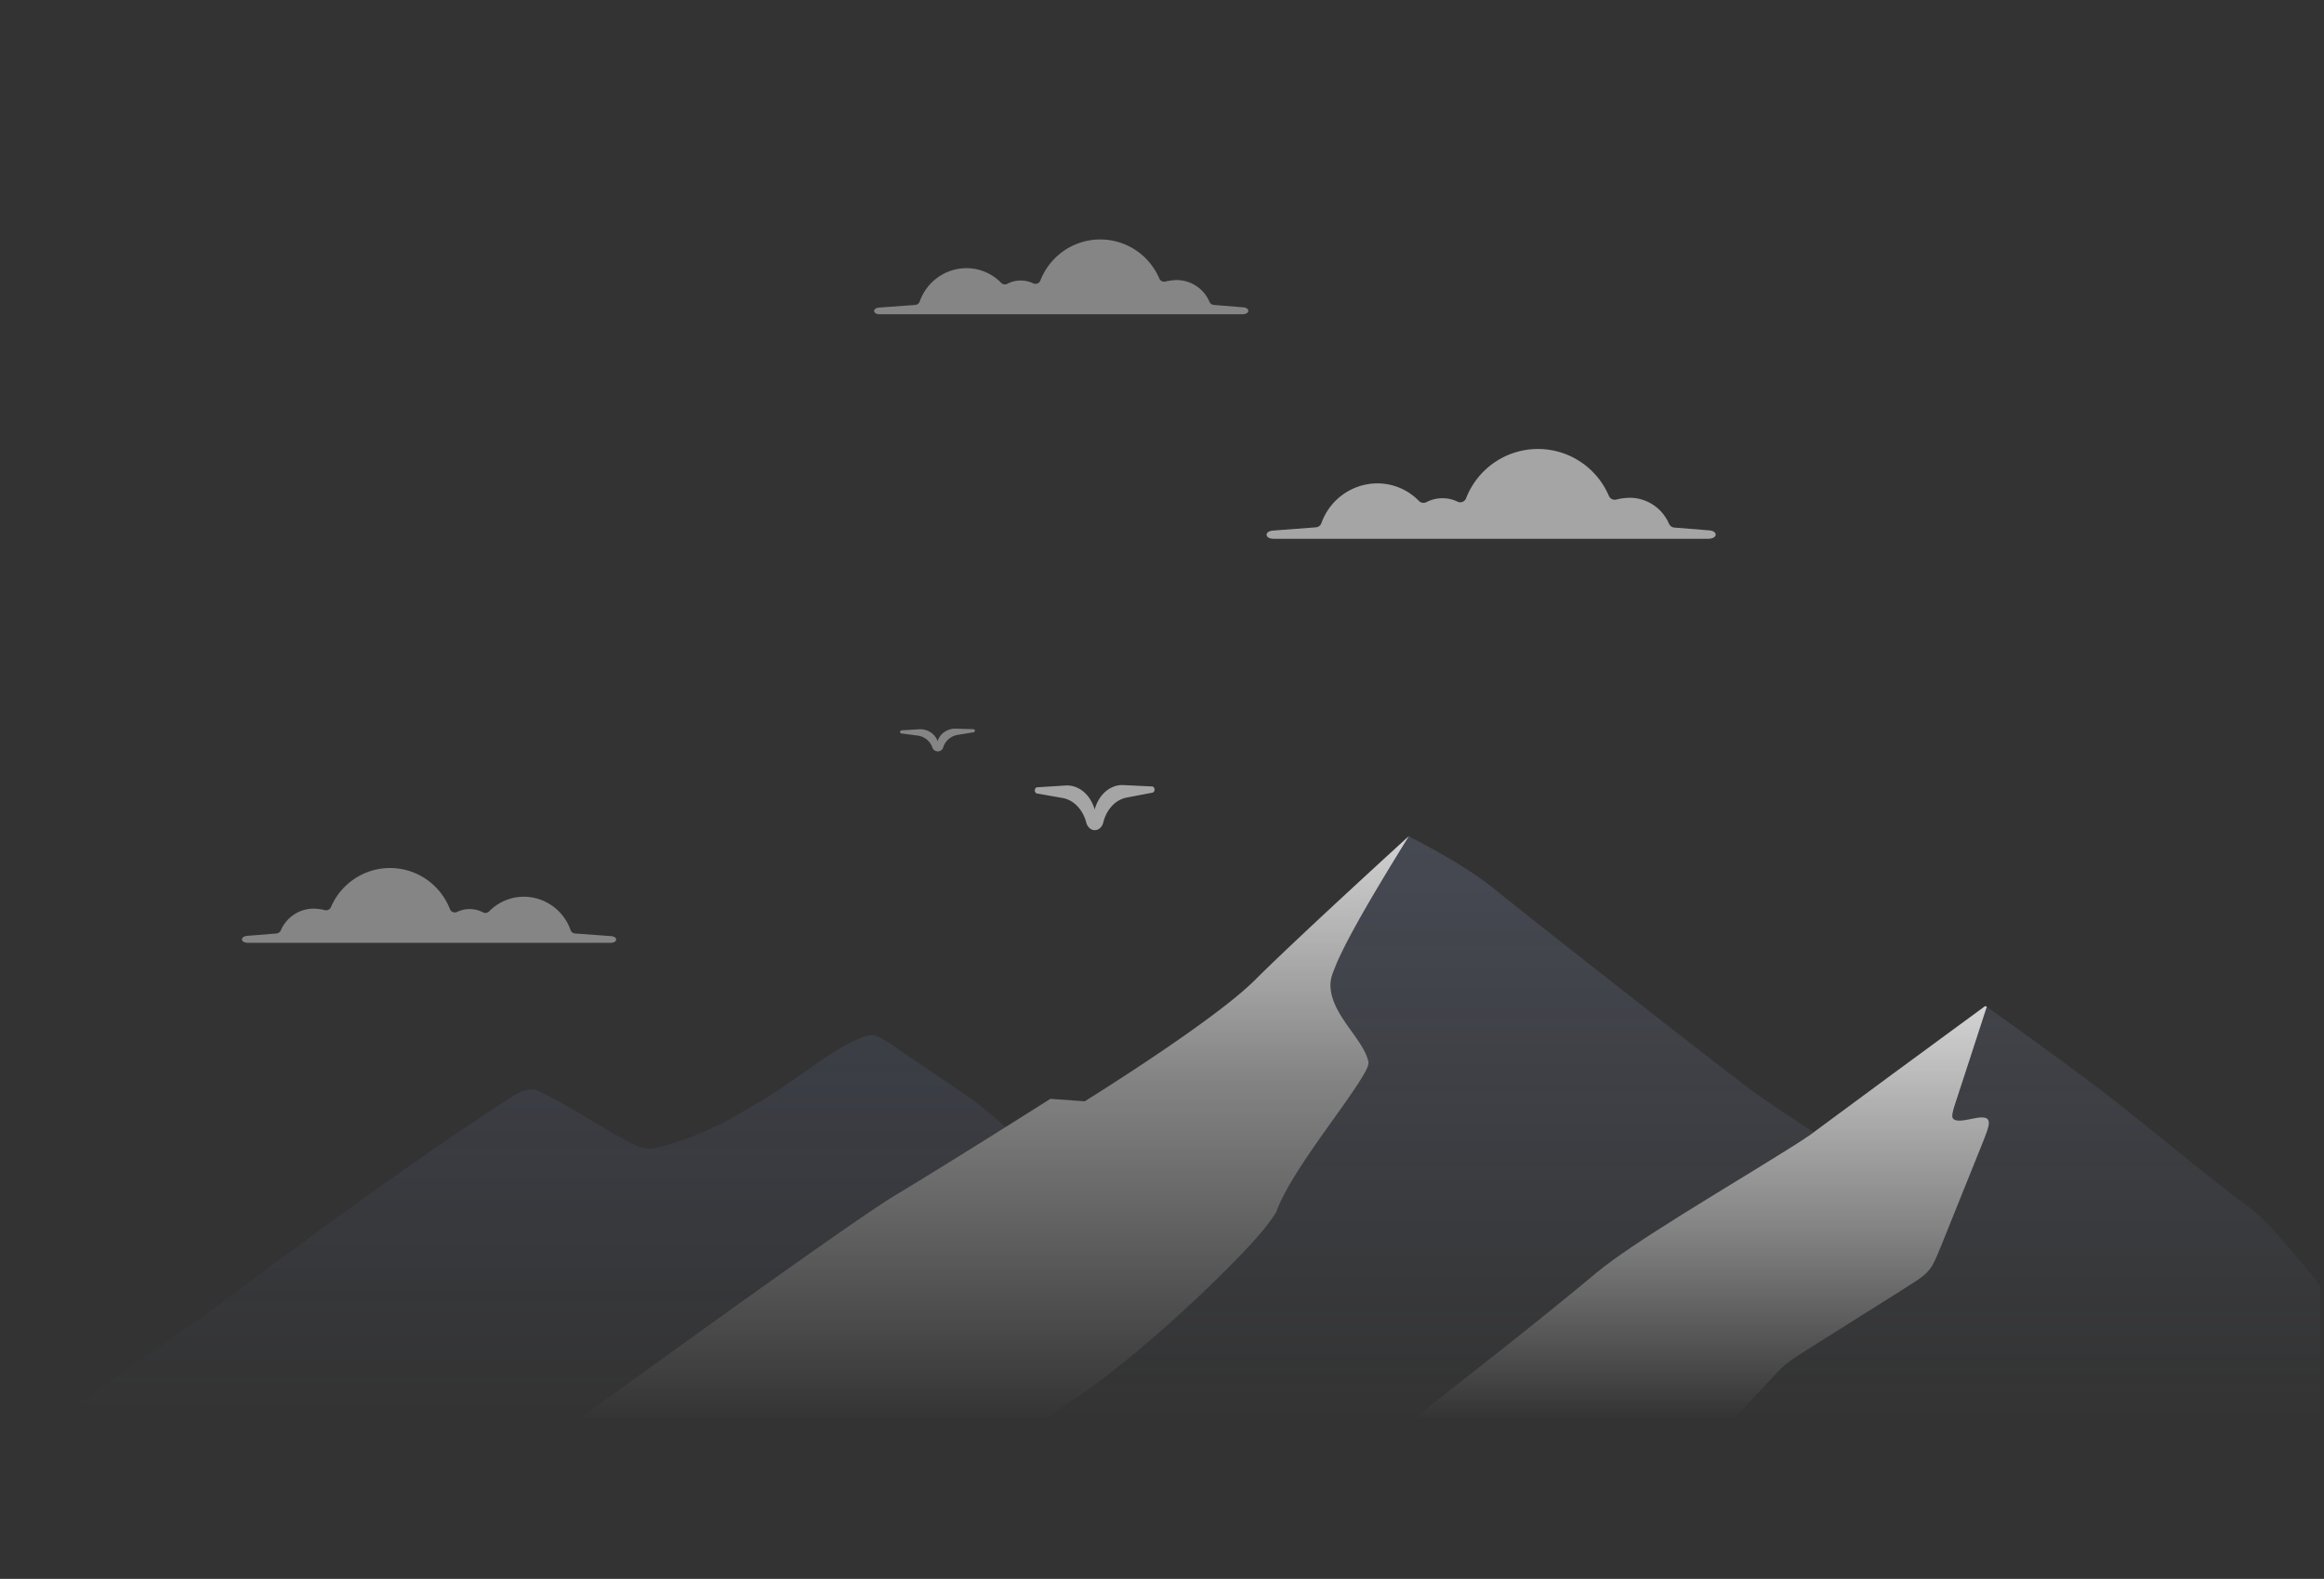 <svg xmlns="http://www.w3.org/2000/svg" width="1242" height="844" fill="none" viewBox="0 0 1242 844">
  <rect x="0" y="0" width="1242" height="844" fill="#333333" stroke="none"/>
  <g clip-path="url(#a)">
    <path fill="url(#b)" fill-opacity=".5" d="M511.434 582.109c-9.443-6.452-20.774-13.955-29.72-20.111-3.883-2.614-9.35-6.603-13.117-8.101-4.25-1.569-8.126.944-12.095 2.585-13.822 6.164-30.786 20.651-49.853 32.1-8.968 5.198-17.295 10.412-26.558 14.681-8.284 3.917-19.945 7.971-26.875 9.714-9.278 2.923-14.752-1.16-22.661-5.609-13.758-7.597-28.878-17.677-42.621-24.107-7.211-3.334-14.68 3.549-21.704 7.79-45.012 29.508-94.001 65.106-143.631 102.203-24.512 18.735-65.24 44.916-88.592 63.767v.014c58 .691 164.218 1.016 275.983 1.16 30.289-22.027 144.733-105.026 168.871-119.506 15.862-9.511 40.374-24.798 58.555-36.211a473.514 473.514 0 0 0-8.774-7.531c-5.791-4.839-10.459-8.23-17.215-12.831l.007-.007Z"/>
    <path fill="url(#c)" d="M555.546 761.917a316.161 316.161 0 0 1 5.763-4.788c3.594-2.909 6.879-5.386 9.695-7.302 25.377-15.653 69.266-54.406 97.351-84.576 5.698-6.35 9.977-11.232 13.73-17.417 7.887-22.019 38.774-58.46 47.886-75.518.822-1.685 1.383-2.816 1.383-4.522-2.42-12.471-21.112-26.094-20.284-42.238.238-3.42 1.232-5.436 2.493-8.691 6.569-16.481 26.068-48.307 39.351-69.844a.555.555 0 0 1-.051-.028s-59.851 54.557-82.159 76.85c-22.309 22.299-91.013 64.861-91.013 64.861l-18.339-1.311s-54.6 34.562-82.484 51.289c-27.883 16.726-176.247 124.869-176.247 124.869l252.925-1.634Z"/>
    <path fill="url(#d)" d="M947.623 735.945c5.762-6.538 9.969-9.353 18.015-14.357 13.787-8.706 31.082-19.55 45.402-28.579 4.75-3.017 9.28-5.767 13.8-8.813 5.48-3.723 7.44-6.207 10.17-12.514 1.54-3.55 2.93-7.057 4.44-10.816 5.72-14.199 12.06-29.996 17.73-44.059 2.47-6.271 4.79-11.499 5.5-14.797 2.32-10.469-15.5.533-19.04-4.219-.59-1.26-.18-2.563.15-4.104.34-1.347.87-2.945 1.46-4.76 3.93-12.111 10.27-31.314 16.54-50.748-.05-.036-.1-.065-.14-.101-.41-.353-.79-.245-1.18.043-25.31 18.534-75.816 55.659-93.399 68.764-5.755 3.931-11.056 7.157-18.18 11.6-29.584 18.426-76.196 45.78-95.342 61.563-29.562 24.842-73.018 58.655-100.83 80.573 35.166-.338 100.16-.727 172.992-1.116 8.867-9.591 16.617-17.951 21.912-23.567v.007Z"/>
    <path fill="url(#e)" d="M798.236 474.902c15.184 12.428 108.624 85.793 133.569 104.723v.007c9.249 7.02 22.517 15.855 37.535 25.648-.806.597-1.563 1.159-2.269 1.685-4.803 3.281-9.291 6.071-14.785 9.486l-3.395 2.113c-6.578 4.098-13.998 8.637-21.771 13.392-27.181 16.628-58.682 35.898-73.571 48.172-24.6 20.673-58.809 47.552-85.626 68.623-5.416 4.255-10.531 8.274-15.204 11.957 37.471-.368 108.79-.778 187.384-1.196l-384.557 2.484a325.061 325.061 0 0 1 5.77-4.788c3.595-2.909 6.879-5.393 9.696-7.301 25.376-15.654 69.273-54.406 97.351-84.576 5.697-6.351 9.976-11.233 13.729-17.418 4.851-13.544 18.405-32.541 30.24-49.131 7.406-10.381 14.139-19.818 17.647-26.387l.031-.064c.804-1.65 1.352-2.773 1.352-4.457-1.017-5.244-4.908-10.689-9.016-16.438-5.668-7.931-11.749-16.441-11.269-25.8.21-2.929.964-4.828 1.968-7.358.168-.424.344-.866.525-1.333 6.562-16.482 26.061-48.3 39.351-69.844l.034.017c1.691.85 29.36 14.749 45.281 27.784Z"/>
    <path fill="url(#f)" d="M1286.06 755.415c-.49-2.059-1.7-6.228-4.45-11.924-2-4.104-4.25-8.143-6.76-11.887-1.95-2.924-4.33-6.121-6.7-9.109-4.92-5.968-10.57-13.115-16.52-20.657-17.26-21.849-37.14-47.015-49.61-56.452-13.53-9.967-29.08-22.546-44.4-34.939-12.07-9.756-23.99-19.396-34.66-27.553-19.27-14.718-44.26-32.618-61.17-44.708-4 12.387-8.02 24.675-11.43 35.094l-.01.017c-1.94 5.927-3.68 11.248-5.1 15.638l-.06.184c-.57 1.732-1.07 3.268-1.4 4.575l-.12.525c-.3 1.321-.55 2.464-.03 3.579 1.5 2.021 5.59 1.194 9.61.38 5.44-1.101 10.76-2.179 9.43 3.84-.54 2.498-2 6.099-3.75 10.427-.56 1.386-1.15 2.847-1.75 4.37-3.1 7.67-6.39 15.856-9.67 24.017l-.09.233c-2.71 6.724-5.4 13.428-7.97 19.809l-.26.634c-1.4 3.521-2.73 6.832-4.18 10.181-2.74 6.3-4.69 8.792-10.17 12.514-3.26 2.193-6.52 4.239-9.87 6.342-1.3.811-2.6 1.631-3.93 2.472-7.2 4.539-15.149 9.539-23.028 14.494-7.792 4.901-15.515 9.759-22.374 14.084-8.046 5.004-12.253 7.82-18.015 14.358-5.295 5.616-13.045 13.976-21.912 23.567 31.735-.171 64.959-.342 97.859-.512h.04c132.54-.683 259.73-1.338 262.74-1.8.09-.086.02-.475-.29-1.785v-.008Z"/>
  </g>
  <path fill="#fff" fill-opacity=".56" d="m615.557 420.399-15.163-.729c-3.386-.162-6.719 1.028-9.494 3.391-2.776 2.363-4.841 5.77-5.883 9.703-1.097-3.918-3.211-7.294-6.019-9.616-2.809-2.322-6.158-3.463-9.54-3.25l-15.151.953c-.337.022-.656.197-.894.489a1.86 1.86 0 0 0-.393 1.096c-.015.413.095.818.31 1.138.214.319.518.531.853.593l13.668 2.398c2.904.511 5.633 2.013 7.873 4.333 2.24 2.32 3.899 5.364 4.787 8.781.308 1.19.92 2.229 1.747 2.964.826.736 1.823 1.128 2.845 1.121 1.021-.008 2.012-.415 2.827-1.163.816-.747 1.413-1.795 1.703-2.99.842-3.423 2.458-6.483 4.663-8.83 2.205-2.346 4.91-3.883 7.802-4.435l13.632-2.598c.364-.027.703-.229.944-.562.241-.333.363-.77.34-1.214a1.84 1.84 0 0 0-.463-1.154c-.273-.295-.631-.446-.994-.419Z"/>
  <path fill="#fff" fill-opacity=".4" d="m520.249 389.775-9.561-.261a10.02 10.02 0 0 0-5.954 1.764 9.536 9.536 0 0 0-3.659 4.885 9.525 9.525 0 0 0-3.82-4.76 10.016 10.016 0 0 0-6.009-1.565l-9.538.579a.897.897 0 0 0-.484.29.838.838 0 0 0-.039 1.044.883.883 0 0 0 .462.322l8.611 1.108a9.94 9.94 0 0 1 5 2.104 9.485 9.485 0 0 1 3.064 4.37 2.918 2.918 0 0 0 1.112 1.469 3.063 3.063 0 0 0 1.795.54 3.065 3.065 0 0 0 1.776-.6 2.915 2.915 0 0 0 1.062-1.505 9.476 9.476 0 0 1 2.898-4.459 9.947 9.947 0 0 1 4.901-2.28l8.578-1.394a.886.886 0 0 0 .443-.356.836.836 0 0 0-.124-1.047.894.894 0 0 0-.514-.248Z"/>
  <path fill="#fff" fill-opacity=".56" fill-rule="evenodd" d="m680.524 283.609 22.721-1.722a3.39 3.39 0 0 0 2.931-2.222 32.004 32.004 0 0 1 11.589-15.374 31.784 31.784 0 0 1 18.278-5.902c4.143-.013 8.246.81 12.067 2.419a30.962 30.962 0 0 1 10.178 6.947 3.388 3.388 0 0 0 3.971.689 18.583 18.583 0 0 1 16.714-.267 3.29 3.29 0 0 0 2.656.087 3.317 3.317 0 0 0 1.868-1.898 41.408 41.408 0 0 1 14.872-18.948 41.125 41.125 0 0 1 22.861-7.412 41.12 41.12 0 0 1 23.095 6.636 41.388 41.388 0 0 1 15.498 18.435 3.41 3.41 0 0 0 1.627 1.713 3.388 3.388 0 0 0 2.344.243 31.741 31.741 0 0 1 7.356-.945 22.83 22.83 0 0 1 12.436 3.835 22.976 22.976 0 0 1 8.349 10.02 3.423 3.423 0 0 0 2.854 2.066l18.462 1.489c4.977.245 4.867 4.5-.343 4.5H680.867c-5.133.111-5.321-4.155-.343-4.389Z" clip-rule="evenodd"/>
  <path fill="#fff" fill-opacity=".4" fill-rule="evenodd" d="m470.15 164.392 18.948-1.39a2.785 2.785 0 0 0 1.491-.565c.432-.33.759-.779.942-1.292a26.673 26.673 0 0 1 9.649-12.859 26.453 26.453 0 0 1 15.249-4.935 25.703 25.703 0 0 1 10.058 2.005 25.828 25.828 0 0 1 8.491 5.78 2.826 2.826 0 0 0 3.318.578 15.476 15.476 0 0 1 13.926-.222 2.794 2.794 0 0 0 2.198.053 2.812 2.812 0 0 0 1.563-1.555 34.533 34.533 0 0 1 12.386-15.797 34.25 34.25 0 0 1 19.038-6.188 34.244 34.244 0 0 1 19.239 5.518 34.518 34.518 0 0 1 12.926 15.355 2.836 2.836 0 0 0 1.36 1.43 2.815 2.815 0 0 0 1.958.194 26.445 26.445 0 0 1 6.128-.79 19.037 19.037 0 0 1 10.361 3.201 19.186 19.186 0 0 1 6.96 8.354 2.857 2.857 0 0 0 2.378 1.735l15.386 1.246c4.148.2 4.059 3.748-.277 3.748H470.438c-4.236.144-4.435-3.415-.288-3.604Zm-143.856 336-18.947-1.39a2.785 2.785 0 0 1-1.491-.565 2.818 2.818 0 0 1-.943-1.292 26.677 26.677 0 0 0-9.648-12.859 26.456 26.456 0 0 0-15.25-4.935 25.703 25.703 0 0 0-10.058 2.005 25.828 25.828 0 0 0-8.491 5.78 2.815 2.815 0 0 1-3.318.578 15.486 15.486 0 0 0-13.926-.222 2.793 2.793 0 0 1-2.198.053 2.812 2.812 0 0 1-1.562-1.555 34.535 34.535 0 0 0-12.387-15.797 34.246 34.246 0 0 0-19.037-6.188 34.245 34.245 0 0 0-19.24 5.518 34.522 34.522 0 0 0-12.925 15.355 2.845 2.845 0 0 1-1.36 1.43 2.818 2.818 0 0 1-1.959.194 26.436 26.436 0 0 0-6.127-.79 19.034 19.034 0 0 0-10.361 3.201 19.188 19.188 0 0 0-6.961 8.354 2.876 2.876 0 0 1-.951 1.198 2.854 2.854 0 0 1-1.427.537l-15.386 1.246c-4.147.2-4.059 3.748.277 3.748h193.388c4.237.144 4.436-3.415.288-3.604Z" clip-rule="evenodd"/>
  <defs>
    <linearGradient id="b" x1="285.706" x2="285.706" y1="549.203" y2="756.748" gradientUnits="userSpaceOnUse">
      <stop stop-color="#8FABF9" stop-opacity=".2"/>
      <stop offset="1" stop-color="#8FABF9" stop-opacity="0"/>
    </linearGradient>
    <linearGradient id="c" x1="527.762" x2="527.762" y1="440.503" y2="761.316" gradientUnits="userSpaceOnUse">
      <stop stop-color="#fff" stop-opacity=".8"/>
      <stop offset=".417" stop-color="#fff" stop-opacity=".4"/>
      <stop offset="1" stop-color="#fff" stop-opacity="0"/>
    </linearGradient>
    <linearGradient id="d" x1="907.799" x2="907.799" y1="533.289" y2="759.048" gradientUnits="userSpaceOnUse">
      <stop stop-color="#fff" stop-opacity=".8"/>
      <stop offset=".54" stop-color="#fff" stop-opacity=".4"/>
      <stop offset="1" stop-color="#fff" stop-opacity="0"/>
    </linearGradient>
    <linearGradient id="e" x1="920.957" x2="920.957" y1="440.646" y2="759.773" gradientUnits="userSpaceOnUse">
      <stop stop-color="#ADC2FC" stop-opacity=".16"/>
      <stop offset="1" stop-color="#ADC2FC" stop-opacity="0"/>
    </linearGradient>
    <linearGradient id="f" x1="920.957" x2="920.957" y1="440.646" y2="759.773" gradientUnits="userSpaceOnUse">
      <stop stop-color="#ADC2FC" stop-opacity=".16"/>
      <stop offset="1" stop-color="#ADC2FC" stop-opacity="0"/>
    </linearGradient>
    <clipPath id="a">
      <path fill="#fff" d="M34 447h1206v311H34z"/>
    </clipPath>
  </defs>
</svg>
